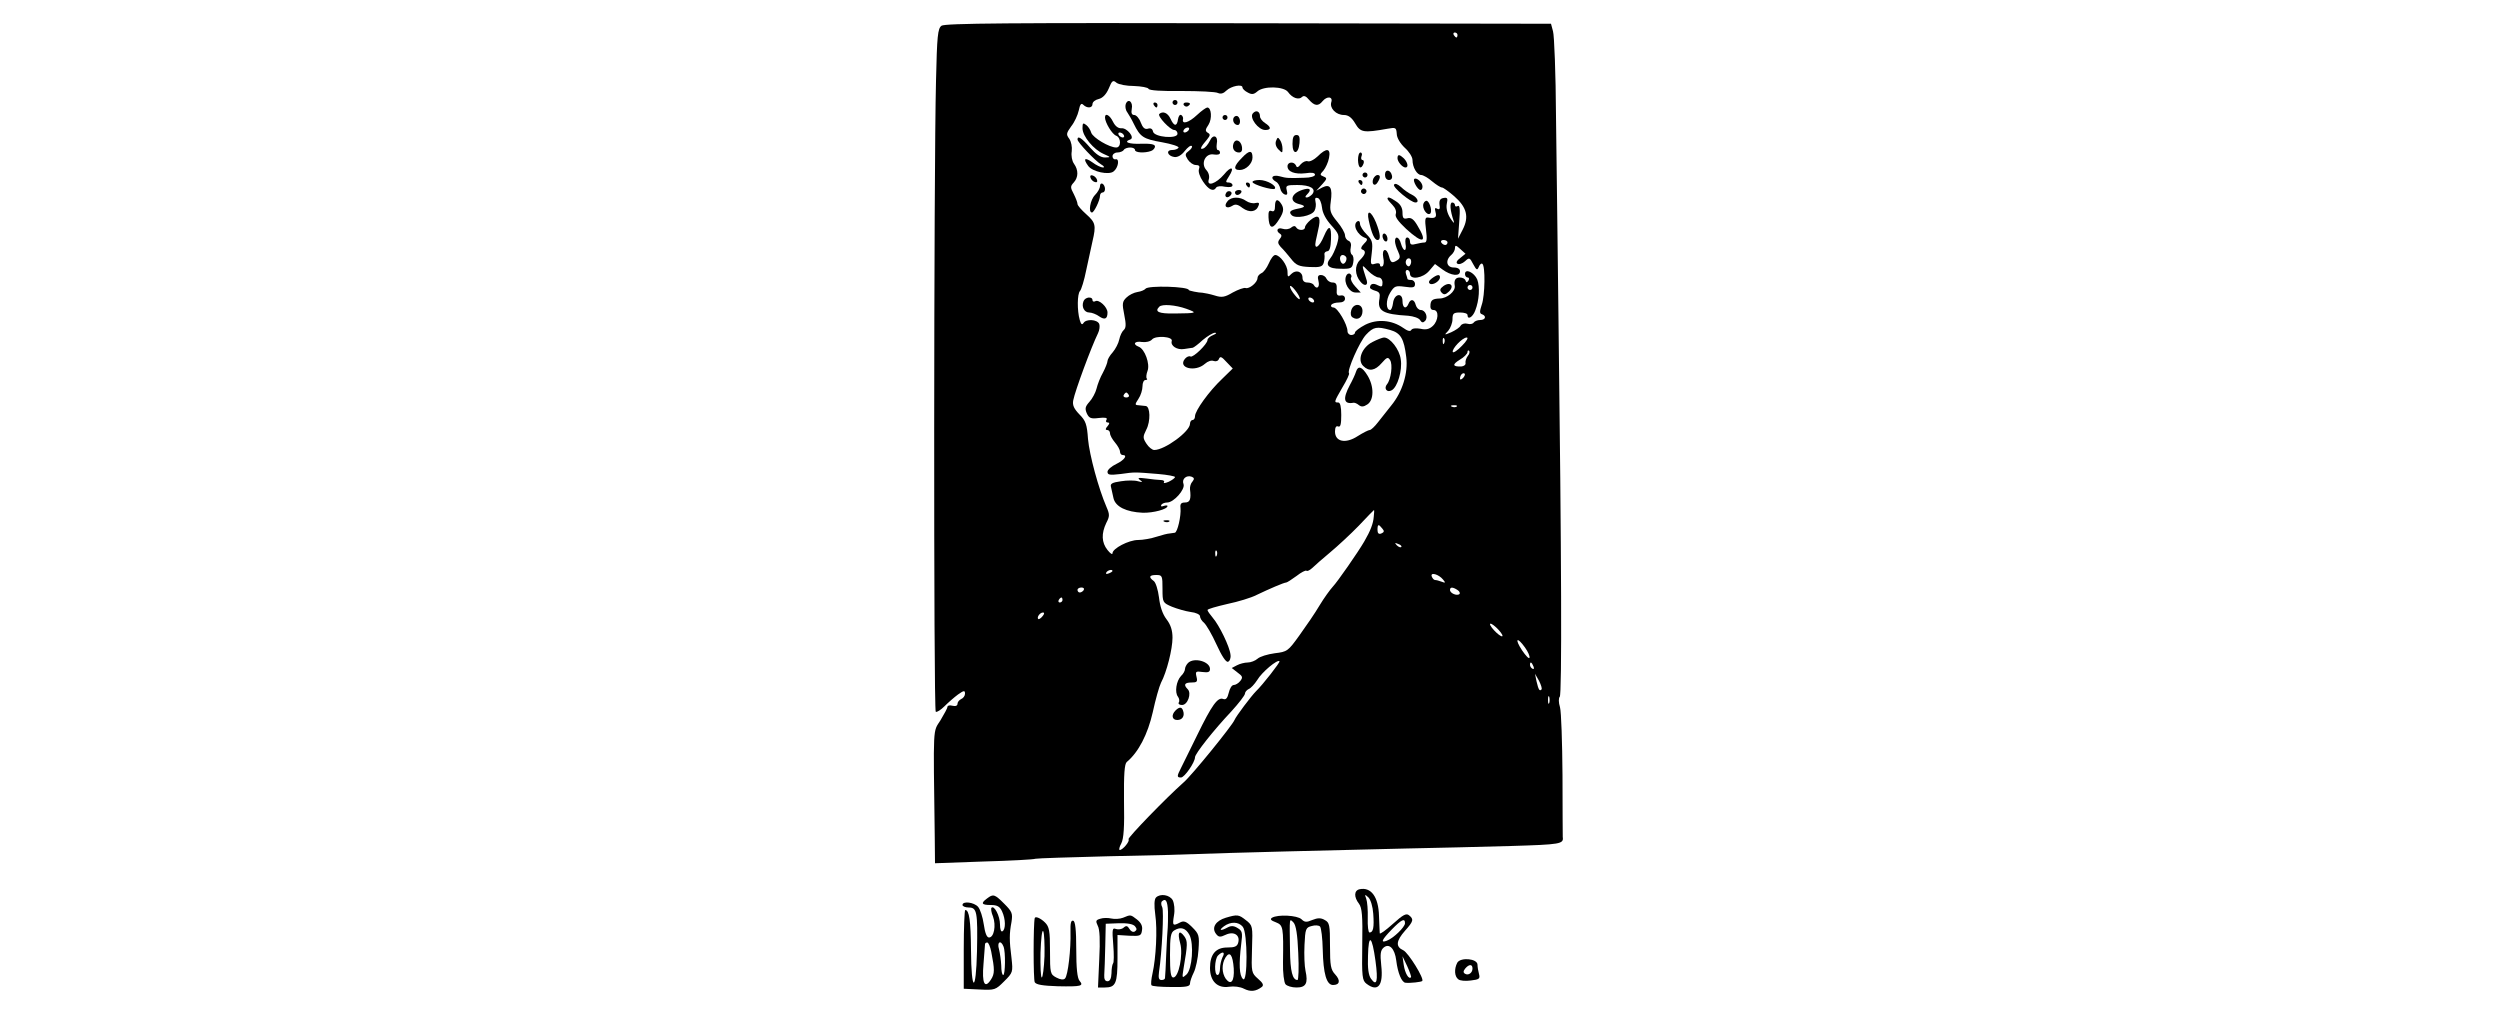 <?xml version="1.0" standalone="no"?>
<!DOCTYPE svg PUBLIC "-//W3C//DTD SVG 20010904//EN"
 "http://www.w3.org/TR/2001/REC-SVG-20010904/DTD/svg10.dtd">
<svg version="1.0" xmlns="http://www.w3.org/2000/svg"
 width="1000pt" height="405pt" viewBox="0 0 1000 405"
 preserveAspectRatio="xMidYMid meet">
<g transform="translate(0,405) scale(0.1,-0.1)"
fill="#000000" stroke="none">
<path d="M3766 3947 c-15 -11 -18 -40 -22 -222 -9 -349 -10 -2516 -1 -2522 4
-3 20 7 35 22 15 15 39 36 54 47 24 17 28 17 28 3 0 -8 -7 -18 -15 -21 -8 -4
-15 -12 -15 -19 0 -8 -8 -11 -20 -8 -11 3 -20 1 -20 -4 0 -5 -13 -29 -28 -54
-31 -49 -29 -12 -23 -468 l1 -104 195 7 c107 3 200 8 207 11 7 2 139 6 293 10
154 3 314 7 355 9 97 4 566 16 835 22 116 2 303 7 418 10 200 6 212 8 208 36
0 4 -1 115 -1 247 -1 132 -5 254 -10 272 -6 19 -6 37 -1 42 9 9 7 559 -5 1507
-3 278 -8 645 -10 815 -1 171 -7 324 -12 340 l-8 30 -1211 2 c-952 2 -1214 0
-1227 -10z m2064 -37 c0 -5 -2 -10 -4 -10 -3 0 -8 5 -11 10 -3 6 -1 10 4 10 6
0 11 -4 11 -10z m-1294 -204 c29 -1 56 -6 58 -11 2 -7 52 -10 132 -9 71 0 137
-3 146 -8 11 -5 22 -2 34 10 19 18 64 27 64 12 0 -5 9 -14 21 -20 16 -9 24 -8
38 4 25 23 106 21 123 -2 17 -24 43 -33 56 -20 7 7 16 4 28 -11 22 -25 37 -27
54 -6 18 22 43 19 35 -4 -7 -24 19 -51 51 -51 17 0 31 -10 45 -34 21 -36 33
-38 129 -21 33 6 35 5 37 -20 0 -16 14 -39 32 -56 17 -15 31 -37 31 -49 0 -29
18 -60 35 -60 7 0 27 -11 43 -25 17 -14 34 -25 40 -25 5 0 27 -16 49 -35 50
-44 60 -82 34 -133 l-19 -37 5 69 c4 49 2 67 -6 62 -6 -4 -11 -2 -11 3 0 6 -5
11 -11 11 -11 0 -9 -31 6 -75 4 -11 -2 -6 -13 11 -13 20 -18 41 -15 58 5 23 3
27 -13 24 -13 -2 -18 -10 -16 -27 3 -16 0 -21 -9 -16 -9 6 -11 2 -7 -13 6 -22
-1 -27 -31 -22 -11 1 -12 -9 -7 -49 5 -38 3 -51 -6 -51 -7 0 -23 -3 -35 -6
-17 -5 -23 -2 -23 10 0 9 -5 16 -11 16 -7 0 -9 -10 -7 -25 3 -14 1 -25 -3 -25
-5 0 -11 11 -15 25 -7 27 -24 34 -24 10 0 -8 5 -26 12 -40 10 -22 9 -28 -3
-36 -21 -13 -26 -11 -33 16 -9 36 -30 32 -23 -5 4 -16 2 -32 -3 -35 -6 -3 -10
-1 -10 5 0 7 -8 9 -20 5 -18 -6 -19 -2 -13 43 5 43 2 52 -21 75 -14 14 -26 33
-26 42 0 9 -4 13 -10 10 -22 -13 -1 -56 32 -67 9 -3 8 -10 -6 -23 -12 -12 -14
-21 -7 -23 17 -6 13 -20 -10 -43 -21 -21 -20 -59 3 -86 15 -19 31 -16 25 5
-22 69 -22 67 6 38 14 -14 33 -26 42 -26 8 0 15 -9 15 -20 0 -17 -3 -19 -19
-11 -18 10 -31 6 -31 -10 0 -3 10 -9 21 -12 17 -5 20 -11 17 -31 -10 -50 13
-63 115 -69 21 -2 42 -9 47 -17 7 -11 12 -12 20 -4 14 14 2 44 -17 44 -8 0
-17 9 -20 20 -6 24 -21 26 -29 5 -10 -24 -24 -17 -24 11 0 36 -34 29 -38 -9
-2 -15 -7 -27 -11 -27 -18 0 -18 40 -1 68 17 28 22 30 59 25 34 -5 41 -3 41
11 0 9 -7 16 -15 16 -8 0 -15 2 -15 4 0 2 -3 11 -6 20 -3 9 -1 16 5 16 6 0 11
-7 11 -15 0 -26 52 -18 77 12 l23 27 30 -22 c34 -25 70 -29 70 -7 0 9 -9 15
-25 15 -29 0 -35 29 -10 50 8 7 15 19 15 28 0 12 4 12 21 -4 l21 -19 -21 -17
c-14 -10 -18 -19 -11 -23 6 -4 20 1 30 10 17 16 19 15 33 -12 13 -24 16 -25
22 -11 4 10 10 16 14 13 13 -7 11 -128 -2 -164 -9 -27 -9 -35 1 -38 19 -7 14
-23 -7 -23 -11 0 -23 -5 -26 -10 -4 -6 -15 -8 -25 -5 -10 3 -22 0 -27 -7 -4
-8 -21 -19 -38 -27 -29 -12 -29 -12 -12 6 9 11 17 32 17 46 0 23 4 27 30 27
17 0 30 -4 30 -10 0 -21 21 -9 31 18 16 41 19 94 8 124 -12 28 -49 46 -49 22
0 -8 5 -14 11 -14 5 0 7 -5 3 -12 -6 -9 -9 -9 -12 0 -2 7 -12 12 -23 12 -17 0
-24 -11 -20 -33 4 -22 -31 -51 -61 -51 -26 -1 -34 -6 -36 -23 -2 -16 2 -23 12
-23 23 0 20 -43 -3 -64 -14 -13 -28 -16 -49 -11 -18 3 -33 2 -37 -5 -4 -7 -15
-4 -33 9 -45 31 -103 36 -151 12 -23 -12 -41 -26 -41 -31 0 -6 -7 -10 -15 -10
-8 0 -15 7 -15 15 0 27 -40 95 -56 95 -8 0 -12 5 -9 10 3 6 17 10 31 10 15 0
24 6 24 15 0 10 -7 15 -17 13 -14 -2 -18 3 -16 25 1 20 -3 27 -17 27 -10 0
-20 7 -24 15 -3 8 -13 15 -22 15 -12 0 -15 -6 -10 -25 6 -24 -7 -35 -19 -15
-3 6 -15 10 -26 10 -12 0 -19 7 -19 19 0 25 -26 34 -45 15 -13 -14 -15 -13
-15 9 0 26 -30 67 -49 67 -7 0 -18 -15 -26 -34 -8 -18 -21 -36 -30 -39 -8 -4
-15 -12 -15 -19 0 -18 -33 -45 -48 -40 -6 2 -29 -6 -51 -18 -32 -19 -44 -21
-72 -12 -19 6 -41 10 -49 11 -15 0 -55 8 -55 11 0 14 -163 19 -173 5 -4 -5
-18 -11 -32 -13 -14 -2 -34 -12 -44 -22 -17 -16 -18 -25 -9 -69 8 -39 7 -53
-2 -61 -7 -6 -15 -23 -18 -38 -3 -15 -15 -38 -26 -51 -12 -13 -21 -29 -21 -35
0 -6 -8 -27 -18 -46 -11 -19 -22 -48 -26 -65 -4 -16 -17 -40 -28 -52 -17 -19
-19 -27 -11 -46 9 -20 17 -23 48 -19 26 3 36 1 31 -7 -4 -6 -2 -11 5 -11 8 0
8 -4 -1 -15 -9 -10 -9 -15 -1 -15 6 0 11 -6 11 -13 0 -8 9 -24 20 -37 11 -13
20 -29 20 -37 0 -7 5 -13 10 -13 22 0 8 -20 -25 -36 -19 -9 -35 -23 -35 -31 0
-13 9 -14 53 -9 57 8 53 8 150 0 37 -3 67 -9 67 -12 0 -4 -11 -12 -25 -19 -14
-6 -23 -7 -19 -2 3 5 -3 9 -13 9 -10 0 -36 3 -58 6 -31 4 -37 3 -25 -6 12 -9
11 -10 -8 -5 -13 4 -44 4 -68 0 -36 -5 -44 -10 -40 -23 2 -9 7 -30 10 -45 8
-34 51 -55 117 -58 42 -1 99 14 99 27 0 3 -7 3 -16 0 -8 -3 -12 -2 -9 4 3 6
14 10 24 10 26 0 73 53 65 74 -8 20 12 37 33 29 10 -4 11 -9 3 -19 -7 -7 -11
-21 -10 -31 5 -40 0 -53 -20 -53 -16 0 -20 -6 -18 -22 3 -31 -12 -98 -23 -99
-5 -1 -15 -2 -21 -3 -7 0 -30 -6 -52 -13 -21 -7 -54 -13 -74 -13 -37 0 -102
-34 -102 -53 0 -7 -9 -1 -20 13 -24 30 -25 66 -5 108 14 27 14 34 1 64 -32 74
-68 207 -74 272 -4 58 -9 73 -34 98 -22 23 -29 37 -25 57 7 37 72 213 99 268
6 12 8 29 5 37 -8 19 -53 21 -63 4 -6 -9 -10 -5 -15 12 -11 38 -10 105 1 116
5 5 17 43 25 84 9 41 20 93 25 115 15 64 12 75 -25 108 -19 17 -35 35 -35 41
0 6 -7 24 -15 40 -14 26 -14 31 0 46 19 21 19 50 1 75 -8 11 -12 32 -9 50 2
18 -2 38 -10 50 -13 17 -12 22 8 50 13 16 26 45 30 63 5 25 10 31 18 23 15
-15 37 -14 37 3 0 8 11 17 25 20 16 4 30 19 40 42 13 32 17 35 31 23 9 -7 40
-13 70 -13z m1254 -626 c0 -5 -4 -10 -9 -10 -6 0 -13 5 -16 10 -3 6 1 10 9 10
9 0 16 -4 16 -10z m-147 -86 c-4 -10 -9 -12 -15 -6 -12 12 -1 35 12 27 5 -3 6
-13 3 -21z m-444 -139 c0 -5 -9 1 -19 14 -11 13 -20 28 -20 35 0 6 9 0 20 -14
11 -14 20 -29 19 -35z m691 45 c0 -5 -4 -10 -10 -10 -5 0 -10 5 -10 10 0 6 5
10 10 10 6 0 10 -4 10 -10z m-635 -50 c3 -5 2 -10 -4 -10 -5 0 -13 5 -16 10
-3 6 -2 10 4 10 5 0 13 -4 16 -10z m-510 -35 c47 -17 43 -18 -47 -19 -63 -1
-81 7 -61 27 11 12 66 7 108 -8z m816 -85 c42 -12 55 -35 64 -108 8 -64 -15
-139 -60 -194 -16 -20 -40 -51 -53 -67 -13 -17 -28 -31 -33 -31 -5 0 -27 -11
-49 -25 -48 -31 -90 -22 -90 19 0 17 5 24 13 20 9 -3 12 9 12 46 0 33 -4 50
-12 50 -18 0 -17 2 17 61 17 28 29 54 26 56 -9 10 42 126 68 154 30 32 43 34
97 19z m-708 -20 c-13 -5 -23 -14 -23 -20 0 -16 -58 -72 -68 -66 -6 3 -15 -1
-22 -9 -31 -37 41 -55 80 -20 11 10 26 15 35 11 9 -3 18 0 21 9 5 11 11 8 30
-13 l25 -26 -43 -42 c-52 -49 -108 -127 -108 -149 0 -8 -4 -15 -10 -15 -5 0
-10 -7 -10 -15 0 -31 -101 -105 -143 -105 -8 0 -22 11 -31 25 -15 23 -15 28
-1 56 18 34 16 93 -2 95 -7 1 -20 2 -29 3 -15 1 -15 3 0 26 9 13 16 36 16 50
0 14 5 25 12 25 6 0 9 3 5 6 -3 3 -2 17 3 30 11 28 -11 88 -35 97 -26 10 -17
24 13 19 16 -2 33 2 40 10 14 17 85 12 79 -6 -6 -19 21 -37 50 -32 15 2 31 5
34 5 4 1 22 14 40 31 19 16 41 29 49 29 8 0 5 -4 -7 -9z m924 -32 c-3 -8 -6
-5 -6 6 -1 11 2 17 5 13 3 -3 4 -12 1 -19z m71 -11 c-18 -19 -35 -30 -37 -25
-4 13 39 58 56 58 8 0 -1 -15 -19 -33z m23 -41 c-6 -8 -10 -20 -9 -27 2 -8 -6
-14 -17 -15 -35 -1 -37 8 -6 27 17 10 31 24 31 31 0 6 3 8 6 5 4 -4 2 -13 -5
-21z m-19 -88 c-7 -7 -12 -8 -12 -2 0 14 12 26 19 19 2 -3 -1 -11 -7 -17z
m-1337 -68 c3 -5 -1 -10 -10 -10 -9 0 -13 5 -10 10 3 6 8 10 10 10 2 0 7 -4
10 -10z m1312 -46 c-3 -3 -12 -4 -19 -1 -8 3 -5 6 6 6 11 1 17 -2 13 -5z
m-332 -441 c-2 -27 -13 -56 -38 -99 -25 -43 -107 -161 -126 -181 -11 -12 -35
-45 -53 -75 -17 -29 -54 -83 -80 -119 -46 -64 -49 -66 -99 -72 -29 -4 -59 -13
-69 -22 -9 -8 -27 -15 -39 -15 -12 0 -32 -5 -43 -11 l-21 -11 23 -18 c21 -15
22 -20 11 -34 -7 -9 -19 -16 -26 -16 -8 0 -16 -14 -20 -31 -5 -21 -11 -29 -22
-25 -22 9 -46 -25 -104 -144 -28 -58 -58 -117 -65 -132 -17 -33 -17 -38 0 -38
14 0 56 61 56 81 0 14 75 109 145 183 30 33 55 65 55 72 0 6 7 14 15 18 8 3
23 19 34 36 18 31 81 84 89 75 4 -3 -67 -94 -94 -120 -19 -19 -80 -100 -86
-115 -9 -22 -171 -222 -204 -250 -69 -61 -225 -222 -220 -227 7 -7 -23 -43
-35 -43 -4 0 -2 12 6 26 10 19 13 66 11 171 -1 107 2 147 11 155 47 39 84 111
104 199 11 51 26 104 33 118 23 43 46 135 46 180 0 29 -7 52 -24 74 -16 21
-26 51 -30 87 -4 31 -13 60 -21 66 -22 16 -18 24 10 24 24 0 25 -3 25 -56 0
-54 1 -55 38 -71 20 -8 54 -18 75 -21 20 -2 37 -10 37 -17 0 -7 7 -19 16 -26
9 -8 32 -47 50 -87 21 -46 38 -72 46 -69 7 2 12 15 10 28 -3 32 -45 118 -71
148 -11 13 -21 27 -21 31 0 4 36 14 79 24 43 9 96 25 117 36 50 24 110 50 119
50 3 0 22 12 41 26 19 15 37 24 40 21 3 -3 13 2 23 11 9 9 41 37 71 62 30 25
82 73 115 107 33 35 60 63 61 63 1 0 1 -12 -1 -27z m34 -47 c9 -10 8 -15 -4
-20 -10 -4 -15 1 -15 14 0 24 4 25 19 6z m76 -74 c-3 -3 -11 0 -18 7 -9 10 -8
11 6 5 10 -3 15 -9 12 -12z m-738 -34 c-3 -8 -6 -5 -6 6 -1 11 2 17 5 13 3 -3
4 -12 1 -19z m-417 -62 c0 -2 -7 -7 -16 -10 -8 -3 -12 -2 -9 4 6 10 25 14 25
6z m1322 -34 c11 -13 10 -15 -5 -9 -10 4 -22 7 -27 7 -4 0 -10 6 -13 14 -7 19
28 9 45 -12z m-1437 -42 c-3 -5 -10 -10 -16 -10 -5 0 -9 5 -9 10 0 6 7 10 16
10 8 0 12 -4 9 -10z m1495 0 c8 -5 11 -12 8 -16 -10 -9 -38 3 -38 16 0 12 10
13 30 0z m-1580 -40 c0 -5 -5 -10 -11 -10 -5 0 -7 5 -4 10 3 6 8 10 11 10 2 0
4 -4 4 -10z m-80 -65 c-7 -9 -15 -13 -17 -11 -7 7 7 26 19 26 6 0 6 -6 -2 -15z
m1840 -78 c0 -6 -11 0 -25 13 -14 13 -25 28 -25 33 0 6 11 0 25 -13 14 -13 25
-28 25 -33z m90 -47 c12 -17 20 -35 18 -41 -2 -6 -15 8 -30 30 -31 47 -20 56
12 11z m34 -76 c3 -8 2 -12 -4 -9 -6 3 -10 10 -10 16 0 14 7 11 14 -7z m32
-92 c-8 -8 -12 -1 -20 33 l-6 30 16 -28 c8 -16 13 -31 10 -35z m31 -54 c-3 -7
-5 -2 -5 12 0 14 2 19 5 13 2 -7 2 -19 0 -25z"/>
<path d="M4503 3634 c-3 -9 -1 -24 6 -33 6 -9 18 -29 26 -46 26 -53 38 -61
113 -74 39 -7 70 -17 66 -22 -3 -5 -14 -9 -25 -9 -27 0 -19 -24 8 -28 13 -2
29 7 42 24 12 15 24 24 28 20 4 -3 -2 -12 -11 -19 -16 -12 -17 -16 -5 -35 8
-12 22 -22 32 -22 14 0 17 -5 13 -16 -4 -10 3 -31 16 -50 23 -34 42 -42 53
-24 3 5 19 7 35 3 19 -3 30 -1 30 6 0 6 -7 11 -15 11 -14 0 -13 3 1 25 24 37
9 43 -20 7 -32 -37 -70 -50 -61 -20 4 12 0 27 -9 37 -25 27 -4 70 30 63 14 -2
24 0 24 7 0 6 -4 11 -9 11 -4 0 -6 11 -4 24 7 33 -15 42 -28 12 -7 -14 -18
-27 -26 -30 -16 -6 -10 7 16 37 12 15 13 20 2 26 -11 7 -10 13 3 32 15 24 12
69 -5 69 -4 0 -23 -13 -41 -30 -33 -31 -61 -39 -56 -17 2 6 -2 14 -7 17 -6 3
-11 -5 -13 -17 -4 -30 -16 -29 -30 2 -11 24 -31 32 -45 19 -8 -9 44 -64 60
-64 7 0 13 -7 13 -15 0 -22 -94 -14 -98 9 -2 11 -10 15 -21 11 -12 -3 -20 4
-28 25 -6 17 -18 30 -26 30 -10 0 -13 8 -10 24 6 28 -14 45 -24 20z m252 -104
c-3 -5 -11 -10 -16 -10 -6 0 -7 5 -4 10 3 6 11 10 16 10 6 0 7 -4 4 -10z"/>
<path d="M4690 3640 c0 -5 5 -10 10 -10 6 0 10 5 10 10 0 6 -4 10 -10 10 -5 0
-10 -4 -10 -10z"/>
<path d="M4615 3630 c3 -5 8 -10 11 -10 2 0 4 5 4 10 0 6 -5 10 -11 10 -5 0
-7 -4 -4 -10z"/>
<path d="M4735 3630 c4 -6 11 -8 16 -5 14 9 11 15 -7 15 -8 0 -12 -5 -9 -10z"/>
<path d="M5011 3596 c-14 -17 22 -66 50 -66 25 0 24 12 -1 28 -11 7 -20 19
-20 26 0 21 -16 28 -29 12z"/>
<path d="M4420 3580 c0 -20 29 -68 45 -73 20 -8 20 -47 0 -47 -28 0 -93 39
-100 59 -3 11 -12 25 -20 31 -13 10 -15 8 -15 -13 0 -32 44 -85 85 -103 29
-13 29 -13 5 -14 -18 0 -36 13 -60 40 -33 38 -50 49 -50 32 0 -11 71 -86 95
-100 11 -6 14 -12 7 -12 -8 0 -27 9 -43 21 -30 21 -38 15 -16 -15 17 -23 82
-37 101 -22 19 14 25 52 9 49 -7 -2 -13 4 -13 12 0 8 9 15 19 15 11 0 23 5 26
10 3 6 15 10 26 10 10 0 19 -4 19 -10 0 -11 39 -13 64 -4 9 3 16 12 16 18 0 9
-17 12 -55 11 -50 -2 -73 7 -44 17 20 7 -13 47 -35 45 -13 -1 -25 8 -34 26
-13 27 -32 37 -32 17z m75 -70 c3 -5 2 -10 -4 -10 -5 0 -13 5 -16 10 -3 6 -2
10 4 10 5 0 13 -4 16 -10z"/>
<path d="M4890 3580 c0 -5 5 -10 10 -10 6 0 10 5 10 10 0 6 -4 10 -10 10 -5 0
-10 -4 -10 -10z"/>
<path d="M4935 3580 c-7 -12 2 -30 16 -30 12 0 12 27 0 35 -5 3 -12 1 -16 -5z"/>
<path d="M5170 3474 c0 -45 24 -42 28 4 2 24 -1 32 -12 32 -12 0 -16 -10 -16
-36z"/>
<path d="M5104 3486 c-4 -11 0 -24 10 -34 15 -15 16 -15 16 3 0 11 -4 27 -10
35 -8 12 -10 12 -16 -4z"/>
<path d="M4934 3476 c-7 -19 3 -36 22 -36 10 0 14 8 12 22 -4 26 -26 36 -34
14z"/>
<path d="M4968 3419 c-33 -33 -36 -49 -9 -49 25 0 51 26 51 50 0 30 -13 30
-42 -1z"/>
<path d="M5270 3424 c-14 -13 -31 -22 -39 -19 -7 3 -20 -3 -28 -12 -10 -13
-16 -15 -19 -5 -8 17 -34 15 -34 -3 0 -22 29 -33 72 -28 25 4 38 2 38 -6 0 -6
-18 -12 -42 -12 -64 -2 -71 -2 -100 6 -30 8 -39 -8 -14 -22 8 -4 15 -17 17
-27 2 -11 10 -21 18 -24 10 -3 12 1 8 17 -5 19 -1 21 42 21 53 0 77 -15 60
-37 -7 -7 -16 -13 -22 -13 -7 0 -7 4 1 12 18 18 14 27 -10 21 -52 -13 -65 -48
-23 -59 29 -7 28 -13 -5 -19 -30 -6 -36 -13 -23 -26 15 -15 80 -3 91 18 5 9 7
25 4 36 -3 14 -1 18 9 15 8 -2 15 -20 17 -38 2 -22 16 -48 37 -71 32 -36 33
-39 23 -76 -7 -21 -18 -46 -26 -55 -23 -28 -10 -43 41 -43 41 -1 46 2 50 25 3
14 0 28 -5 31 -6 4 -8 17 -5 29 3 13 0 23 -9 27 -8 3 -14 13 -14 22 0 9 -14
34 -31 54 -28 34 -31 44 -26 80 8 56 -2 73 -34 57 l-24 -13 23 25 c21 23 21
26 6 32 -15 6 -15 8 0 24 8 10 19 33 22 50 8 40 -10 42 -46 6z m113 -400 c9
-9 -4 -35 -14 -28 -5 3 -9 12 -9 20 0 14 12 19 23 8z"/>
<path d="M5432 3410 c1 -32 12 -40 22 -15 3 8 1 15 -4 15 -5 0 -7 7 -4 15 4 8
1 15 -4 15 -6 0 -10 -13 -10 -30z"/>
<path d="M5590 3417 c0 -14 20 -37 32 -37 13 0 9 20 -6 36 -18 17 -26 18 -26
1z"/>
<path d="M5540 3351 c0 -12 6 -21 16 -21 9 0 14 7 12 17 -5 25 -28 28 -28 4z"/>
<path d="M5450 3350 c0 -5 5 -10 10 -10 6 0 10 5 10 10 0 6 -4 10 -10 10 -5 0
-10 -4 -10 -10z"/>
<path d="M4362 3339 c2 -7 10 -15 17 -17 8 -3 12 1 9 9 -2 7 -10 15 -17 17 -8
3 -12 -1 -9 -9z"/>
<path d="M5493 3335 c-8 -22 6 -33 17 -15 13 20 12 30 0 30 -6 0 -13 -7 -17
-15z"/>
<path d="M5657 3334 c-7 -7 14 -44 25 -44 5 0 8 6 8 14 0 16 -24 38 -33 30z"/>
<path d="M5010 3322 c0 -10 81 -34 89 -27 10 11 -31 35 -61 35 -15 0 -28 -3
-28 -8z"/>
<path d="M5435 3320 c3 -5 8 -10 11 -10 2 0 4 5 4 10 0 6 -5 10 -11 10 -5 0
-7 -4 -4 -10z"/>
<path d="M4400 3306 c0 -9 -9 -25 -20 -36 -19 -19 -28 -70 -12 -70 8 0 32 49
32 67 0 7 5 13 10 13 6 0 10 6 10 14 0 8 -4 18 -10 21 -5 3 -10 -1 -10 -9z"/>
<path d="M4985 3310 c3 -5 8 -10 11 -10 2 0 4 5 4 10 0 6 -5 10 -11 10 -5 0
-7 -4 -4 -10z"/>
<path d="M5576 3311 c-6 -10 67 -71 86 -71 16 0 8 20 -14 31 -13 6 -33 20 -44
31 -14 12 -24 16 -28 9z"/>
<path d="M5446 3291 c-4 -5 -2 -12 3 -15 5 -4 12 -2 15 3 4 5 2 12 -3 15 -5 4
-12 2 -15 -3z"/>
<path d="M4905 3279 c-10 -15 3 -25 16 -12 7 7 7 13 1 17 -6 3 -14 1 -17 -5z"/>
<path d="M4940 3280 c0 -5 4 -10 9 -10 6 0 13 5 16 10 3 6 -1 10 -9 10 -9 0
-16 -4 -16 -10z"/>
<path d="M4910 3245 c-17 -20 -4 -32 18 -19 13 9 23 7 42 -8 28 -20 55 -16 64
9 5 11 1 14 -12 11 -10 -3 -27 1 -37 8 -25 18 -60 18 -75 -1z"/>
<path d="M5550 3255 c0 -3 9 -14 20 -25 11 -11 17 -26 13 -36 -4 -11 10 -30
42 -60 68 -62 87 -55 44 15 -14 24 -25 32 -39 28 -16 -4 -20 0 -20 23 0 18 -8
33 -25 44 -25 17 -35 20 -35 11z"/>
<path d="M5100 3225 c0 -17 -4 -23 -14 -19 -10 4 -13 -3 -12 -25 2 -42 14 -49
34 -21 26 37 30 53 18 73 -15 24 -26 21 -26 -8z"/>
<path d="M5694 3236 c-7 -18 13 -49 26 -41 10 6 1 43 -11 51 -5 3 -12 -2 -15
-10z"/>
<path d="M5475 3168 c11 -51 23 -78 35 -78 14 0 12 24 -6 70 -20 48 -39 54
-29 8z"/>
<path d="M5242 3170 c-12 -10 -22 -23 -22 -29 0 -14 -27 -14 -35 -1 -5 8 -11
7 -20 0 -8 -7 -23 -9 -35 -5 -21 7 -28 -9 -10 -20 8 -5 7 -11 -1 -21 -9 -12
-8 -18 4 -32 10 -9 28 -31 41 -47 20 -26 32 -31 74 -33 42 -2 52 1 57 17 3 10
4 25 3 32 -2 7 3 13 11 14 9 0 14 15 15 48 2 55 -8 60 -28 13 -19 -46 -41 -59
-33 -20 4 16 9 43 13 60 7 39 -4 48 -34 24z"/>
<path d="M5530 3106 c0 -8 5 -18 10 -21 6 -3 10 1 10 9 0 8 -4 18 -10 21 -5 3
-10 -1 -10 -9z"/>
<path d="M5384 2945 c-10 -26 13 -65 38 -65 l21 0 -22 24 c-13 14 -20 29 -17
35 4 5 2 12 -4 16 -6 3 -13 -1 -16 -10z"/>
<path d="M5727 2936 c-12 -9 -14 -16 -7 -21 12 -7 40 11 40 26 0 13 -12 11
-33 -5z"/>
<path d="M5774 2906 c-15 -11 -16 -17 -7 -27 9 -9 15 -8 29 5 23 23 5 41 -22
22z"/>
<path d="M4334 2845 c-9 -22 3 -45 23 -45 10 0 28 -7 39 -15 23 -16 34 -11 34
15 0 22 -35 54 -49 45 -6 -3 -11 -1 -11 4 0 17 -30 13 -36 -4z"/>
<path d="M5405 2809 c-4 -13 -2 -25 6 -29 20 -13 39 0 39 26 0 31 -36 33 -45
3z"/>
<path d="M4658 1963 c7 -3 16 -2 19 1 4 3 -2 6 -13 5 -11 0 -14 -3 -6 -6z"/>
<path d="M5490 2682 c-42 -21 -62 -72 -37 -96 23 -23 47 -19 74 12 20 23 25
25 33 12 12 -17 4 -78 -12 -97 -14 -17 0 -35 19 -24 23 13 43 79 36 124 -5 39
-42 87 -67 87 -6 0 -27 -8 -46 -18z"/>
<path d="M5424 2563 c-3 -10 -14 -34 -25 -54 -29 -55 -24 -77 15 -70 4 1 14
-3 21 -9 10 -8 19 -8 34 2 27 17 28 72 1 116 -22 36 -38 41 -46 15z"/>
<path d="M4752 1398 c-7 -7 -12 -18 -12 -24 0 -7 -7 -20 -16 -28 -19 -20 -26
-66 -12 -83 5 -7 7 -17 3 -23 -3 -5 2 -10 13 -10 23 0 39 47 23 63 -18 18 -13
27 15 27 22 0 25 3 20 23 -5 21 -3 23 24 19 23 -3 30 0 30 12 0 30 -64 48 -88
24z"/>
<path d="M4702 1208 c-18 -18 -14 -38 7 -38 21 0 31 17 23 38 -5 15 -15 15
-30 0z"/>
<path d="M5438 493 c-22 -5 -23 -31 -2 -58 12 -16 15 -48 13 -163 -2 -130 0
-144 17 -157 46 -35 68 -7 59 73 -5 47 -3 61 10 72 22 18 44 -4 50 -52 6 -50
22 -88 37 -89 20 -2 63 3 67 7 9 9 -56 114 -76 123 -31 14 -29 37 7 78 34 38
36 46 16 62 -11 9 -24 2 -65 -35 -28 -25 -51 -42 -52 -37 0 4 -2 35 -3 69 -2
77 -32 117 -78 107z m55 -98 c4 -55 0 -75 -15 -75 -5 0 -8 26 -7 58 1 31 -2
66 -6 77 -7 18 -6 19 9 5 9 -10 17 -36 19 -65z m127 -38 c0 -15 -46 -60 -73
-70 -26 -10 -20 4 20 45 39 40 53 47 53 25z m-118 -151 c11 -82 5 -103 -18
-71 -10 14 -14 42 -12 92 2 91 16 81 30 -21z m142 -65 c-9 -10 -24 16 -29 49
l-5 35 19 -40 c10 -22 17 -42 15 -44z"/>
<path d="M3948 456 c-26 -19 -22 -26 15 -26 26 0 36 -6 45 -25 15 -32 15 -72
2 -80 -6 -4 -10 8 -10 27 0 34 -23 78 -34 67 -3 -3 -1 -19 6 -35 13 -36 4 -84
-16 -84 -9 0 -16 18 -21 53 -4 28 -14 60 -23 70 -16 18 -62 24 -62 7 0 -5 11
-10 25 -10 33 0 36 -18 33 -175 -4 -170 -23 -166 -24 5 -1 117 -7 160 -23 160
-3 0 -6 -71 -6 -157 l0 -158 63 -3 c61 -3 64 -2 99 33 35 35 35 37 29 93 -9
70 -9 97 0 144 5 34 3 41 -29 73 -39 39 -44 40 -69 21z m17 -213 c14 -71 14
-88 -1 -111 -25 -39 -37 -16 -30 62 3 39 6 74 6 79 0 4 4 7 9 7 5 0 12 -17 16
-37z m49 21 c9 -22 7 -114 -1 -114 -5 0 -8 17 -8 38 -1 20 -5 49 -9 65 -9 29
7 39 18 11z"/>
<path d="M4624 460 c-7 -7 -8 -31 -3 -68 9 -61 3 -173 -11 -236 -5 -22 -7 -43
-4 -47 2 -4 38 -7 79 -7 60 -1 75 2 75 14 0 8 7 28 15 44 8 16 17 57 19 91 4
57 2 63 -25 90 -24 24 -34 27 -49 19 -29 -15 -31 -13 -24 29 4 22 1 47 -5 60
-12 22 -50 28 -67 11z m48 -57 c0 -27 0 -55 -1 -63 -1 -8 -4 -55 -6 -105 -2
-49 -4 -93 -5 -97 0 -5 -6 -8 -14 -8 -11 0 -13 9 -10 32 12 79 20 244 13 259
-5 9 -5 19 -2 23 16 15 23 3 25 -41z m86 -93 c18 -36 11 -136 -12 -158 -18
-16 -18 -15 -12 23 17 99 17 110 3 130 -21 28 -28 15 -16 -29 12 -44 -6 -136
-28 -136 -10 0 -13 22 -13 90 0 74 3 91 18 99 25 15 45 9 60 -19z"/>
<path d="M4492 379 c-13 -5 -34 -6 -47 -3 -13 3 -33 3 -44 -1 -18 -5 -19 -9
-10 -28 8 -14 10 -58 6 -134 l-5 -113 27 0 c44 0 51 16 51 117 l0 93 48 -3
c43 -2 47 0 50 22 3 17 -4 30 -20 43 -26 20 -25 20 -56 7z m48 -34 c8 -10 8
-15 -1 -21 -7 -4 -16 1 -21 10 -8 13 -13 15 -24 5 -7 -6 -21 -8 -30 -5 -15 6
-16 -1 -11 -63 3 -38 3 -72 -1 -75 -3 -4 -6 -21 -6 -39 -1 -21 -6 -32 -16 -32
-10 0 -14 9 -13 25 1 14 3 66 4 115 l2 90 52 2 c35 1 57 -3 65 -12z"/>
<path d="M4903 379 c-40 -12 -57 -39 -40 -63 11 -15 17 -16 40 -5 32 15 58 -1
50 -31 -4 -16 -14 -20 -44 -20 -46 0 -69 -27 -69 -82 0 -53 30 -82 76 -75 20
3 45 0 60 -8 26 -13 47 -11 71 7 9 7 5 16 -15 33 -26 23 -27 26 -24 118 3 92
3 95 -24 116 -29 23 -34 24 -81 10z m68 -36 c20 -23 20 -229 1 -209 -15 14
-17 59 -7 141 6 44 4 52 -15 63 -14 9 -26 10 -40 2 -28 -15 -37 -12 -14 5 26
19 58 19 75 -2z m-81 -122 c-5 -11 -10 -31 -10 -45 0 -14 -4 -26 -10 -26 -14
0 -12 64 2 78 19 19 30 14 18 -7z m45 -45 c3 -51 -11 -69 -32 -41 -16 23 -17
59 -1 85 17 27 29 11 33 -44z"/>
<path d="M5088 379 c-9 -6 -4 -11 15 -18 30 -12 31 -18 29 -161 -1 -40 4 -80
10 -87 6 -7 25 -13 44 -13 38 0 47 17 36 67 -4 18 -6 64 -4 103 3 65 5 70 29
76 13 4 28 3 33 -2 5 -5 10 -47 11 -93 2 -95 15 -141 41 -141 27 0 31 18 9 42
-18 19 -21 35 -21 115 0 83 -2 93 -21 103 -15 9 -28 9 -50 0 -23 -10 -31 -9
-43 3 -17 16 -95 20 -118 6z m105 -141 c3 -60 1 -108 -3 -108 -20 0 -29 34
-30 120 -2 134 -3 127 14 110 10 -11 16 -48 19 -122z"/>
<path d="M4139 378 c-6 -24 -6 -247 0 -257 6 -10 33 -14 92 -16 95 -2 105 1
87 22 -9 11 -13 51 -13 126 0 78 -4 112 -12 114 -9 3 -12 -10 -11 -44 2 -69
-10 -175 -22 -187 -6 -6 -18 -5 -35 4 -24 13 -25 17 -25 107 0 80 -3 96 -20
113 -17 17 -38 26 -41 18z m39 -153 c-2 -47 -7 -85 -11 -85 -4 0 -6 45 -5 99
2 56 6 94 11 86 4 -8 6 -53 5 -100z"/>
<path d="M5829 199 c-13 -25 -11 -55 4 -66 6 -6 29 -8 50 -5 34 4 38 7 33 26
-3 11 -6 28 -6 37 0 25 -68 31 -81 8z m61 -23 c0 -18 -17 -29 -30 -21 -8 5 -7
11 1 21 15 18 29 18 29 0z"/>
</g>
</svg>
